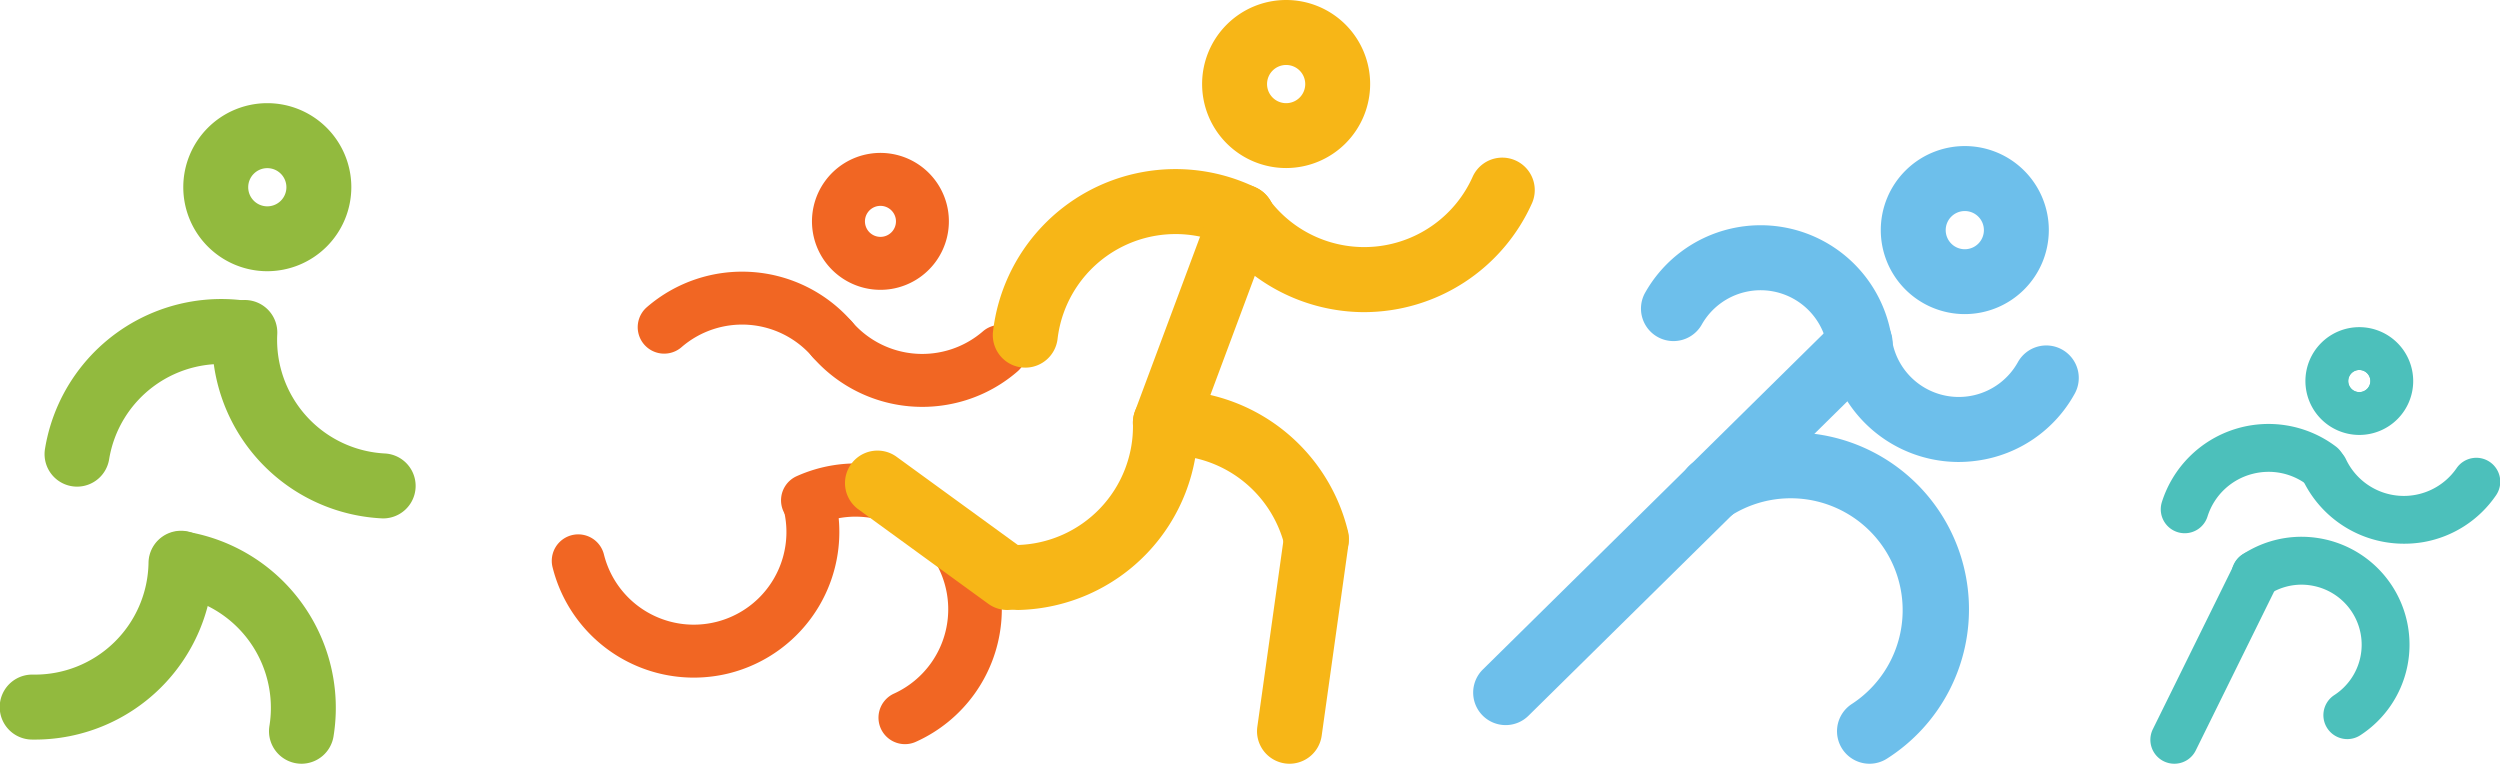 <svg xmlns="http://www.w3.org/2000/svg" width="183.292" height="55.994" viewBox="0 0 183.292 55.994">
  <g id="그룹_575" data-name="그룹 575" transform="translate(-2063.309 -1637.546)">
    <g id="그룹_93" data-name="그룹 93" transform="translate(2103.762 1648.757)">
      <g id="그룹_88" data-name="그룹 88" transform="translate(16.81 22.76)">
        <path id="패스_379" data-name="패스 379" d="M3567.658,2545.329a1.94,1.94,0,0,1-.581-3.7,6.792,6.792,0,0,0-5.559-12.394,1.94,1.94,0,1,1-1.588-3.541,10.672,10.672,0,1,1,8.735,19.476A1.926,1.926,0,0,1,3567.658,2545.329Z" transform="translate(-3558.783 -2524.753)" fill="#f16623"/>
      </g>
      <g id="그룹_89" data-name="그룹 89" transform="translate(0 23.745)">
        <path id="패스_380" data-name="패스 380" d="M3131.914,2565.048a10.672,10.672,0,0,1-12.071-7.954,1.94,1.94,0,1,1,3.766-.938,6.791,6.791,0,1,0,13.179-3.285,1.94,1.94,0,1,1,3.766-.938,10.685,10.685,0,0,1-7.775,12.938Q3132.348,2564.978,3131.914,2565.048Z" transform="translate(-3119.784 -2550.462)" fill="#f16623"/>
      </g>
      <g id="그룹_90" data-name="그룹 90" transform="translate(19.079 0)">
        <path id="패스_381" data-name="패스 381" d="M3623.887,1940.314a5.019,5.019,0,1,1,4.128-5.773A5.024,5.024,0,0,1,3623.887,1940.314Zm-1.009-6.073a1.137,1.137,0,1,0,1.309.935A1.138,1.138,0,0,0,3622.878,1934.242Z" transform="translate(-3618.045 -1930.344)" fill="#f16623"/>
      </g>
      <g id="그룹_91" data-name="그룹 91" transform="translate(6.302 8.706)">
        <path id="패스_382" data-name="패스 382" d="M3298.949,2164.584a1.94,1.94,0,0,1-1.788-.645,6.791,6.791,0,0,0-9.58-.689,1.94,1.94,0,1,1-2.54-2.934,10.672,10.672,0,0,1,15.054,1.084,1.941,1.941,0,0,1-1.146,3.184Z" transform="translate(-3284.37 -2157.712)" fill="#f16623"/>
      </g>
      <g id="그룹_92" data-name="그룹 92" transform="translate(18.62 11.724)">
        <path id="패스_383" data-name="패스 383" d="M3616.366,2243.269a10.675,10.675,0,0,1-9.836-3.538,1.94,1.94,0,0,1,2.934-2.54,6.8,6.8,0,0,0,9.581.69,1.941,1.941,0,0,1,2.541,2.935A10.607,10.607,0,0,1,3616.366,2243.269Z" transform="translate(-3606.056 -2236.521)" fill="#f16623"/>
      </g>
    </g>
    <g id="그룹_102" data-name="그룹 102" transform="translate(2125.222 1637.546)">
      <g id="그룹_94" data-name="그룹 94" transform="translate(26.223 0)">
        <path id="패스_384" data-name="패스 384" d="M4371.243,1649.866a6.16,6.16,0,1,1,6.159-6.16A6.167,6.167,0,0,1,4371.243,1649.866Zm0-7.556a1.4,1.4,0,1,0,1.4,1.4A1.4,1.4,0,0,0,4371.243,1642.31Z" transform="translate(-4365.083 -1637.546)" fill="#f7b617"/>
      </g>
      <g id="그룹_95" data-name="그룹 95" transform="translate(10.322 28.609)">
        <path id="패스_385" data-name="패스 385" d="M3952.2,2400.814a2.382,2.382,0,0,1-.055-4.763,8.706,8.706,0,0,0,8.5-8.911,2.382,2.382,0,0,1,2.324-2.438h.058a2.383,2.383,0,0,1,2.38,2.325,13.471,13.471,0,0,1-13.147,13.787Z" transform="translate(-3949.816 -2384.702)" fill="#f7b617"/>
      </g>
      <g id="그룹_96" data-name="그룹 96" transform="translate(21.147 28.609)">
        <path id="패스_386" data-name="패스 386" d="M4245.966,2397.975a2.383,2.383,0,0,1-2.315-1.832,8.752,8.752,0,0,0-8.692-6.681,2.382,2.382,0,0,1-.122-4.761,13.526,13.526,0,0,1,13.449,10.342,2.385,2.385,0,0,1-2.319,2.933Z" transform="translate(-4232.516 -2384.697)" fill="#f7b617"/>
      </g>
      <g id="그룹_97" data-name="그룹 97" transform="translate(26.772 11.514)">
        <path id="패스_387" data-name="패스 387" d="M4390.752,1949.625a13.517,13.517,0,0,1-10.875-5.532,2.382,2.382,0,1,1,3.849-2.807,8.708,8.708,0,0,0,14.992-1.615,2.382,2.382,0,0,1,4.355,1.929,13.505,13.505,0,0,1-12.322,8.024Z" transform="translate(-4379.42 -1938.253)" fill="#f7b617"/>
      </g>
      <g id="그룹_98" data-name="그룹 98" transform="translate(10.876 12.391)">
        <path id="패스_388" data-name="패스 388" d="M3966.68,1975.719a2.385,2.385,0,0,1-2.368-2.663,13.473,13.473,0,0,1,19.307-10.52,2.382,2.382,0,1,1-2.093,4.279,8.71,8.71,0,0,0-12.483,6.8A2.382,2.382,0,0,1,3966.68,1975.719Z" transform="translate(-3964.295 -1961.156)" fill="#f7b617"/>
      </g>
      <g id="그룹_99" data-name="그룹 99" transform="translate(21.146 13.522)">
        <path id="패스_389" data-name="패스 389" d="M4234.877,2010.544a2.384,2.384,0,0,1-2.231-3.215l5.625-15.086a2.382,2.382,0,1,1,4.464,1.664l-5.625,15.086A2.385,2.385,0,0,1,4234.877,2010.544Z" transform="translate(-4232.495 -1990.693)" fill="#f7b617"/>
      </g>
      <g id="그룹_100" data-name="그룹 100" transform="translate(0 33.007)">
        <path id="패스_390" data-name="패스 390" d="M3691.885,2511.243a2.372,2.372,0,0,1-1.095-.436l-9.561-6.952a2.382,2.382,0,0,1,2.8-3.853l9.56,6.953a2.382,2.382,0,0,1-1.707,4.288Z" transform="translate(-3680.248 -2499.547)" fill="#f7b617"/>
      </g>
      <g id="그룹_101" data-name="그룹 101" transform="translate(30.247 37.168)">
        <path id="패스_391" data-name="패스 391" d="M4472.577,2627.049a2.424,2.424,0,0,1-.333-.023,2.382,2.382,0,0,1-2.028-2.689l1.97-14.062a2.382,2.382,0,0,1,4.717.661l-1.97,14.061A2.382,2.382,0,0,1,4472.577,2627.049Z" transform="translate(-4470.192 -2608.223)" fill="#f7b617"/>
      </g>
    </g>
    <g id="그룹_108" data-name="그룹 108" transform="translate(2063.309 1645.11)">
      <g id="그룹_103" data-name="그룹 103" transform="translate(13.437 0)">
        <path id="패스_392" data-name="패스 392" d="M2420.4,1847.409a6.16,6.16,0,1,1,6.16-6.16A6.167,6.167,0,0,1,2420.4,1847.409Zm0-7.556a1.4,1.4,0,1,0,1.4,1.4A1.4,1.4,0,0,0,2420.4,1839.853Z" transform="translate(-2414.239 -1835.089)" fill="#92ba3e"/>
      </g>
      <g id="그룹_104" data-name="그룹 104" transform="translate(15.553 14.429)">
        <path id="패스_393" data-name="패스 393" d="M2482.047,2227.937c-.041,0-.081,0-.123,0a13.1,13.1,0,0,1-12.419-13.748,2.382,2.382,0,0,1,4.758.242,8.335,8.335,0,0,0,7.9,8.749,2.382,2.382,0,0,1-.118,4.76Z" transform="translate(-2469.488 -2211.925)" fill="#92ba3e"/>
      </g>
      <g id="그룹_105" data-name="그룹 105" transform="translate(10.855 31.372)">
        <path id="패스_394" data-name="패스 394" d="M2358.056,2671.459a2.385,2.385,0,0,1-2.354-2.764,8.335,8.335,0,0,0-6.9-9.561,2.382,2.382,0,0,1,.762-4.7,13.1,13.1,0,0,1,10.837,15.026A2.383,2.383,0,0,1,2358.056,2671.459Z" transform="translate(-2346.804 -2654.401)" fill="#92ba3e"/>
      </g>
      <g id="그룹_106" data-name="그룹 106" transform="translate(0 31.35)">
        <path id="패스_395" data-name="패스 395" d="M2065.87,2669.136h-.219a2.382,2.382,0,0,1,.038-4.764h.04a8.334,8.334,0,0,0,8.469-8.2,2.382,2.382,0,0,1,2.381-2.344h.039a2.382,2.382,0,0,1,2.343,2.42,13.1,13.1,0,0,1-13.091,12.889Z" transform="translate(-2063.309 -2653.827)" fill="#92ba3e"/>
      </g>
      <g id="그룹_107" data-name="그룹 107" transform="translate(3.267 14.357)">
        <path id="패스_396" data-name="패스 396" d="M2151.02,2223.786a2.384,2.384,0,0,1-2.354-2.766,13.1,13.1,0,0,1,15.04-10.818,2.382,2.382,0,0,1-.768,4.7,8.335,8.335,0,0,0-9.57,6.884A2.382,2.382,0,0,1,2151.02,2223.786Z" transform="translate(-2148.635 -2210.028)" fill="#92ba3e"/>
      </g>
    </g>
    <g id="그룹_118" data-name="그룹 118" transform="translate(2171.317 1648.255)">
      <g id="그룹_109" data-name="그룹 109" transform="translate(0 22.762)">
        <path id="패스_397" data-name="패스 397" d="M4886.453,2531.356a2.382,2.382,0,0,1-1.672-4.078l15.141-14.927a2.382,2.382,0,1,1,3.344,3.392l-15.141,14.927A2.371,2.371,0,0,1,4886.453,2531.356Z" transform="translate(-4884.071 -2511.665)" fill="#6dbfeb"/>
      </g>
      <g id="그룹_110" data-name="그룹 110" transform="translate(15.141 12.097)">
        <path id="패스_398" data-name="패스 398" d="M5281.878,2248.581a2.382,2.382,0,0,1-1.672-4.078l10.818-10.665a2.382,2.382,0,1,1,3.344,3.392l-10.817,10.664A2.375,2.375,0,0,1,5281.878,2248.581Z" transform="translate(-5279.497 -2233.153)" fill="#6dbfeb"/>
      </g>
      <g id="그룹_111" data-name="그룹 111" transform="translate(15.141 21.049)">
        <path id="패스_399" data-name="패스 399" d="M5293.408,2491.167a2.382,2.382,0,0,1-1.3-4.379,8.206,8.206,0,0,0-8.939-13.764,2.382,2.382,0,1,1-2.594-3.995,12.97,12.97,0,1,1,14.128,21.754A2.374,2.374,0,0,1,5293.408,2491.167Z" transform="translate(-5279.489 -2466.931)" fill="#6dbfeb"/>
      </g>
      <g id="그룹_112" data-name="그룹 112" transform="translate(12.283 5.805)">
        <path id="패스_400" data-name="패스 400" d="M5220.907,2079.888a2.383,2.383,0,0,1-2.355-2.044,4.957,4.957,0,0,0-9.236-1.711,2.382,2.382,0,0,1-4.159-2.322,9.72,9.72,0,0,1,18.111,3.357,2.383,2.383,0,0,1-2.02,2.7A2.448,2.448,0,0,1,5220.907,2079.888Z" transform="translate(-5204.854 -2068.825)" fill="#6dbfeb"/>
      </g>
      <g id="그룹_113" data-name="그룹 113" transform="translate(25.956 12.104)">
        <path id="패스_401" data-name="패스 401" d="M5571.576,2244.4a9.724,9.724,0,0,1-9.6-8.344,2.382,2.382,0,1,1,4.715-.676,4.958,4.958,0,0,0,9.237,1.711,2.382,2.382,0,1,1,4.158,2.325,9.652,9.652,0,0,1-7.11,4.883A9.836,9.836,0,0,1,5571.576,2244.4Z" transform="translate(-5561.952 -2233.342)" fill="#6dbfeb"/>
      </g>
      <g id="그룹_114" data-name="그룹 114" transform="translate(29.885 0)">
        <path id="패스_402" data-name="패스 402" d="M5670.712,1929.544a6.16,6.16,0,1,1,6.16-6.16A6.167,6.167,0,0,1,5670.712,1929.544Zm0-7.556a1.4,1.4,0,1,0,1.4,1.4A1.4,1.4,0,0,0,5670.712,1921.988Z" transform="translate(-5664.552 -1917.224)" fill="#6dbfeb"/>
      </g>
      <g id="그룹_115" data-name="그룹 115" transform="translate(17.389 25.165)" style="mix-blend-mode: multiply;isolation: isolate">
        <path id="패스_403" data-name="패스 403" d="M5338.2,2574.44" transform="translate(-5338.196 -2574.44)" fill="#6dbfeb" stroke="#4cc0bb" stroke-linecap="round" stroke-miterlimit="10" stroke-width="124.404"/>
      </g>
      <g id="그룹_116" data-name="그룹 116" transform="translate(28.341 14.479)" style="mix-blend-mode: multiply;isolation: isolate">
        <path id="패스_404" data-name="패스 404" d="M5624.22,2295.353" transform="translate(-5624.22 -2295.353)" fill="#6dbfeb" stroke="#4cc0bb" stroke-linecap="round" stroke-miterlimit="10" stroke-width="124.404"/>
      </g>
      <g id="그룹_117" data-name="그룹 117" transform="translate(17.389 25.165)" style="mix-blend-mode: multiply;isolation: isolate">
        <path id="패스_405" data-name="패스 405" d="M5338.2,2574.44" transform="translate(-5338.196 -2574.44)" fill="#6dbfeb" stroke="#4cc0bb" stroke-linecap="round" stroke-miterlimit="10" stroke-width="124.404"/>
      </g>
    </g>
    <g id="그룹_126" data-name="그룹 126" transform="translate(2220.968 1661.533)">
      <g id="그룹_119" data-name="그룹 119" transform="translate(0 16.366)">
        <path id="패스_406" data-name="패스 406" d="M6182.512,2707.046a1.755,1.755,0,0,1-1.573-2.532l5.982-12.13a1.755,1.755,0,1,1,3.148,1.553l-5.982,12.13A1.745,1.745,0,0,1,6182.512,2707.046Z" transform="translate(-6180.758 -2691.405)" fill="#4cc0bb"/>
        <path id="패스_407" data-name="패스 407" d="M6191.806,2715.982a1.384,1.384,0,0,1-1.241-2l5.981-12.129a1.385,1.385,0,1,1,2.484,1.225l-5.982,12.13A1.385,1.385,0,0,1,6191.806,2715.982Z" transform="translate(-6190.051 -2700.712)" fill="#4cc0bb"/>
      </g>
      <g id="그룹_120" data-name="그룹 120" transform="translate(5.982 15.37)">
        <path id="패스_408" data-name="패스 408" d="M6345.453,2680.245a1.755,1.755,0,0,1-.958-3.228,4.4,4.4,0,0,0-1.482-7.995,4.43,4.43,0,0,0-.925-.1,4.37,4.37,0,0,0-2.386.711,1.756,1.756,0,1,1-1.913-2.944,7.875,7.875,0,0,1,4.293-1.279,8.03,8.03,0,0,1,1.66.175,7.911,7.911,0,0,1,2.664,14.373A1.749,1.749,0,0,1,6345.453,2680.245Z" transform="translate(-6336.991 -2665.413)" fill="#4cc0bb"/>
        <path id="패스_409" data-name="패스 409" d="M6354.744,2689.179a1.385,1.385,0,0,1-.756-2.546,4.771,4.771,0,0,0-5.2-8,1.385,1.385,0,1,1-1.509-2.323,7.541,7.541,0,0,1,8.215,12.647A1.386,1.386,0,0,1,6354.744,2689.179Z" transform="translate(-6346.283 -2674.718)" fill="#4cc0bb"/>
      </g>
      <g id="그룹_121" data-name="그룹 121" transform="translate(11.367)">
        <path id="패스_410" data-name="패스 410" d="M6481.581,2264a3.951,3.951,0,1,0,3.951,3.95A3.954,3.954,0,0,0,6481.581,2264Zm0,4.762a.812.812,0,1,1,.812-.812A.812.812,0,0,1,6481.581,2268.763Z" transform="translate(-6477.63 -2264.001)" fill="#4cc0bb"/>
        <path id="패스_411" data-name="패스 411" d="M6490.886,2273.677a3.58,3.58,0,1,0,3.581,3.58A3.583,3.583,0,0,0,6490.886,2273.677Zm0,4.392a.812.812,0,1,1,.811-.812A.812.812,0,0,1,6490.886,2278.069Z" transform="translate(-6486.935 -2273.306)" fill="#4cc0bb"/>
      </g>
      <g id="그룹_122" data-name="그룹 122" transform="translate(6.735 16.748)" style="mix-blend-mode: multiply;isolation: isolate">
        <path id="패스_412" data-name="패스 412" d="M6356.653,2701.4" transform="translate(-6356.653 -2701.398)" fill="#4cc0bb"/>
        <path id="패스_413" data-name="패스 413" d="M6356.653,2701.4" transform="translate(-6356.653 -2701.398)" fill="#4cc0bb"/>
      </g>
      <g id="그룹_123" data-name="그룹 123" transform="translate(6.735 16.748)" style="mix-blend-mode: multiply;isolation: isolate">
        <path id="패스_414" data-name="패스 414" d="M6356.653,2701.4" transform="translate(-6356.653 -2701.398)" fill="#4cc0bb"/>
        <path id="패스_415" data-name="패스 415" d="M6356.653,2701.4" transform="translate(-6356.653 -2701.398)" fill="#4cc0bb"/>
      </g>
      <g id="그룹_124" data-name="그룹 124" transform="translate(10.994 8.67)">
        <path id="패스_416" data-name="패스 416" d="M6475.452,2497.633a8.214,8.214,0,0,1-7.4-4.7,1.757,1.757,0,0,1,1.587-2.5,1.764,1.764,0,0,1,1.589,1.008,4.693,4.693,0,0,0,8.1.669,1.755,1.755,0,1,1,2.884,2,8.146,8.146,0,0,1-5.28,3.4A8.336,8.336,0,0,1,6475.452,2497.633Z" transform="translate(-6467.882 -2490.427)" fill="#4cc0bb"/>
        <path id="패스_417" data-name="패스 417" d="M6484.776,2506.577a7.845,7.845,0,0,1-7.066-4.49,1.385,1.385,0,0,1,2.506-1.18,5.062,5.062,0,0,0,8.735.723,1.385,1.385,0,0,1,2.276,1.578,7.779,7.779,0,0,1-5.042,3.242A7.9,7.9,0,0,1,6484.776,2506.577Z" transform="translate(-6477.207 -2499.741)" fill="#4cc0bb"/>
      </g>
      <g id="그룹_125" data-name="그룹 125" transform="translate(0.761 7.096)">
        <path id="패스_418" data-name="패스 418" d="M6202.4,2457.324a1.756,1.756,0,0,1-1.674-2.288,8.2,8.2,0,0,1,12.752-4.073,1.755,1.755,0,1,1-2.109,2.806,4.652,4.652,0,0,0-2.816-.947,4.738,4.738,0,0,0-1.183.151,4.671,4.671,0,0,0-3.3,3.126A1.749,1.749,0,0,1,6202.4,2457.324Z" transform="translate(-6200.643 -2449.312)" fill="#4cc0bb"/>
        <path id="패스_419" data-name="패스 419" d="M6211.7,2466.256a1.386,1.386,0,0,1-1.321-1.8,7.833,7.833,0,0,1,12.177-3.889,1.385,1.385,0,0,1-1.664,2.214,5.064,5.064,0,0,0-7.874,2.515A1.384,1.384,0,0,1,6211.7,2466.256Z" transform="translate(-6209.945 -2458.615)" fill="#4cc0bb"/>
      </g>
    </g>
  </g>
</svg>
